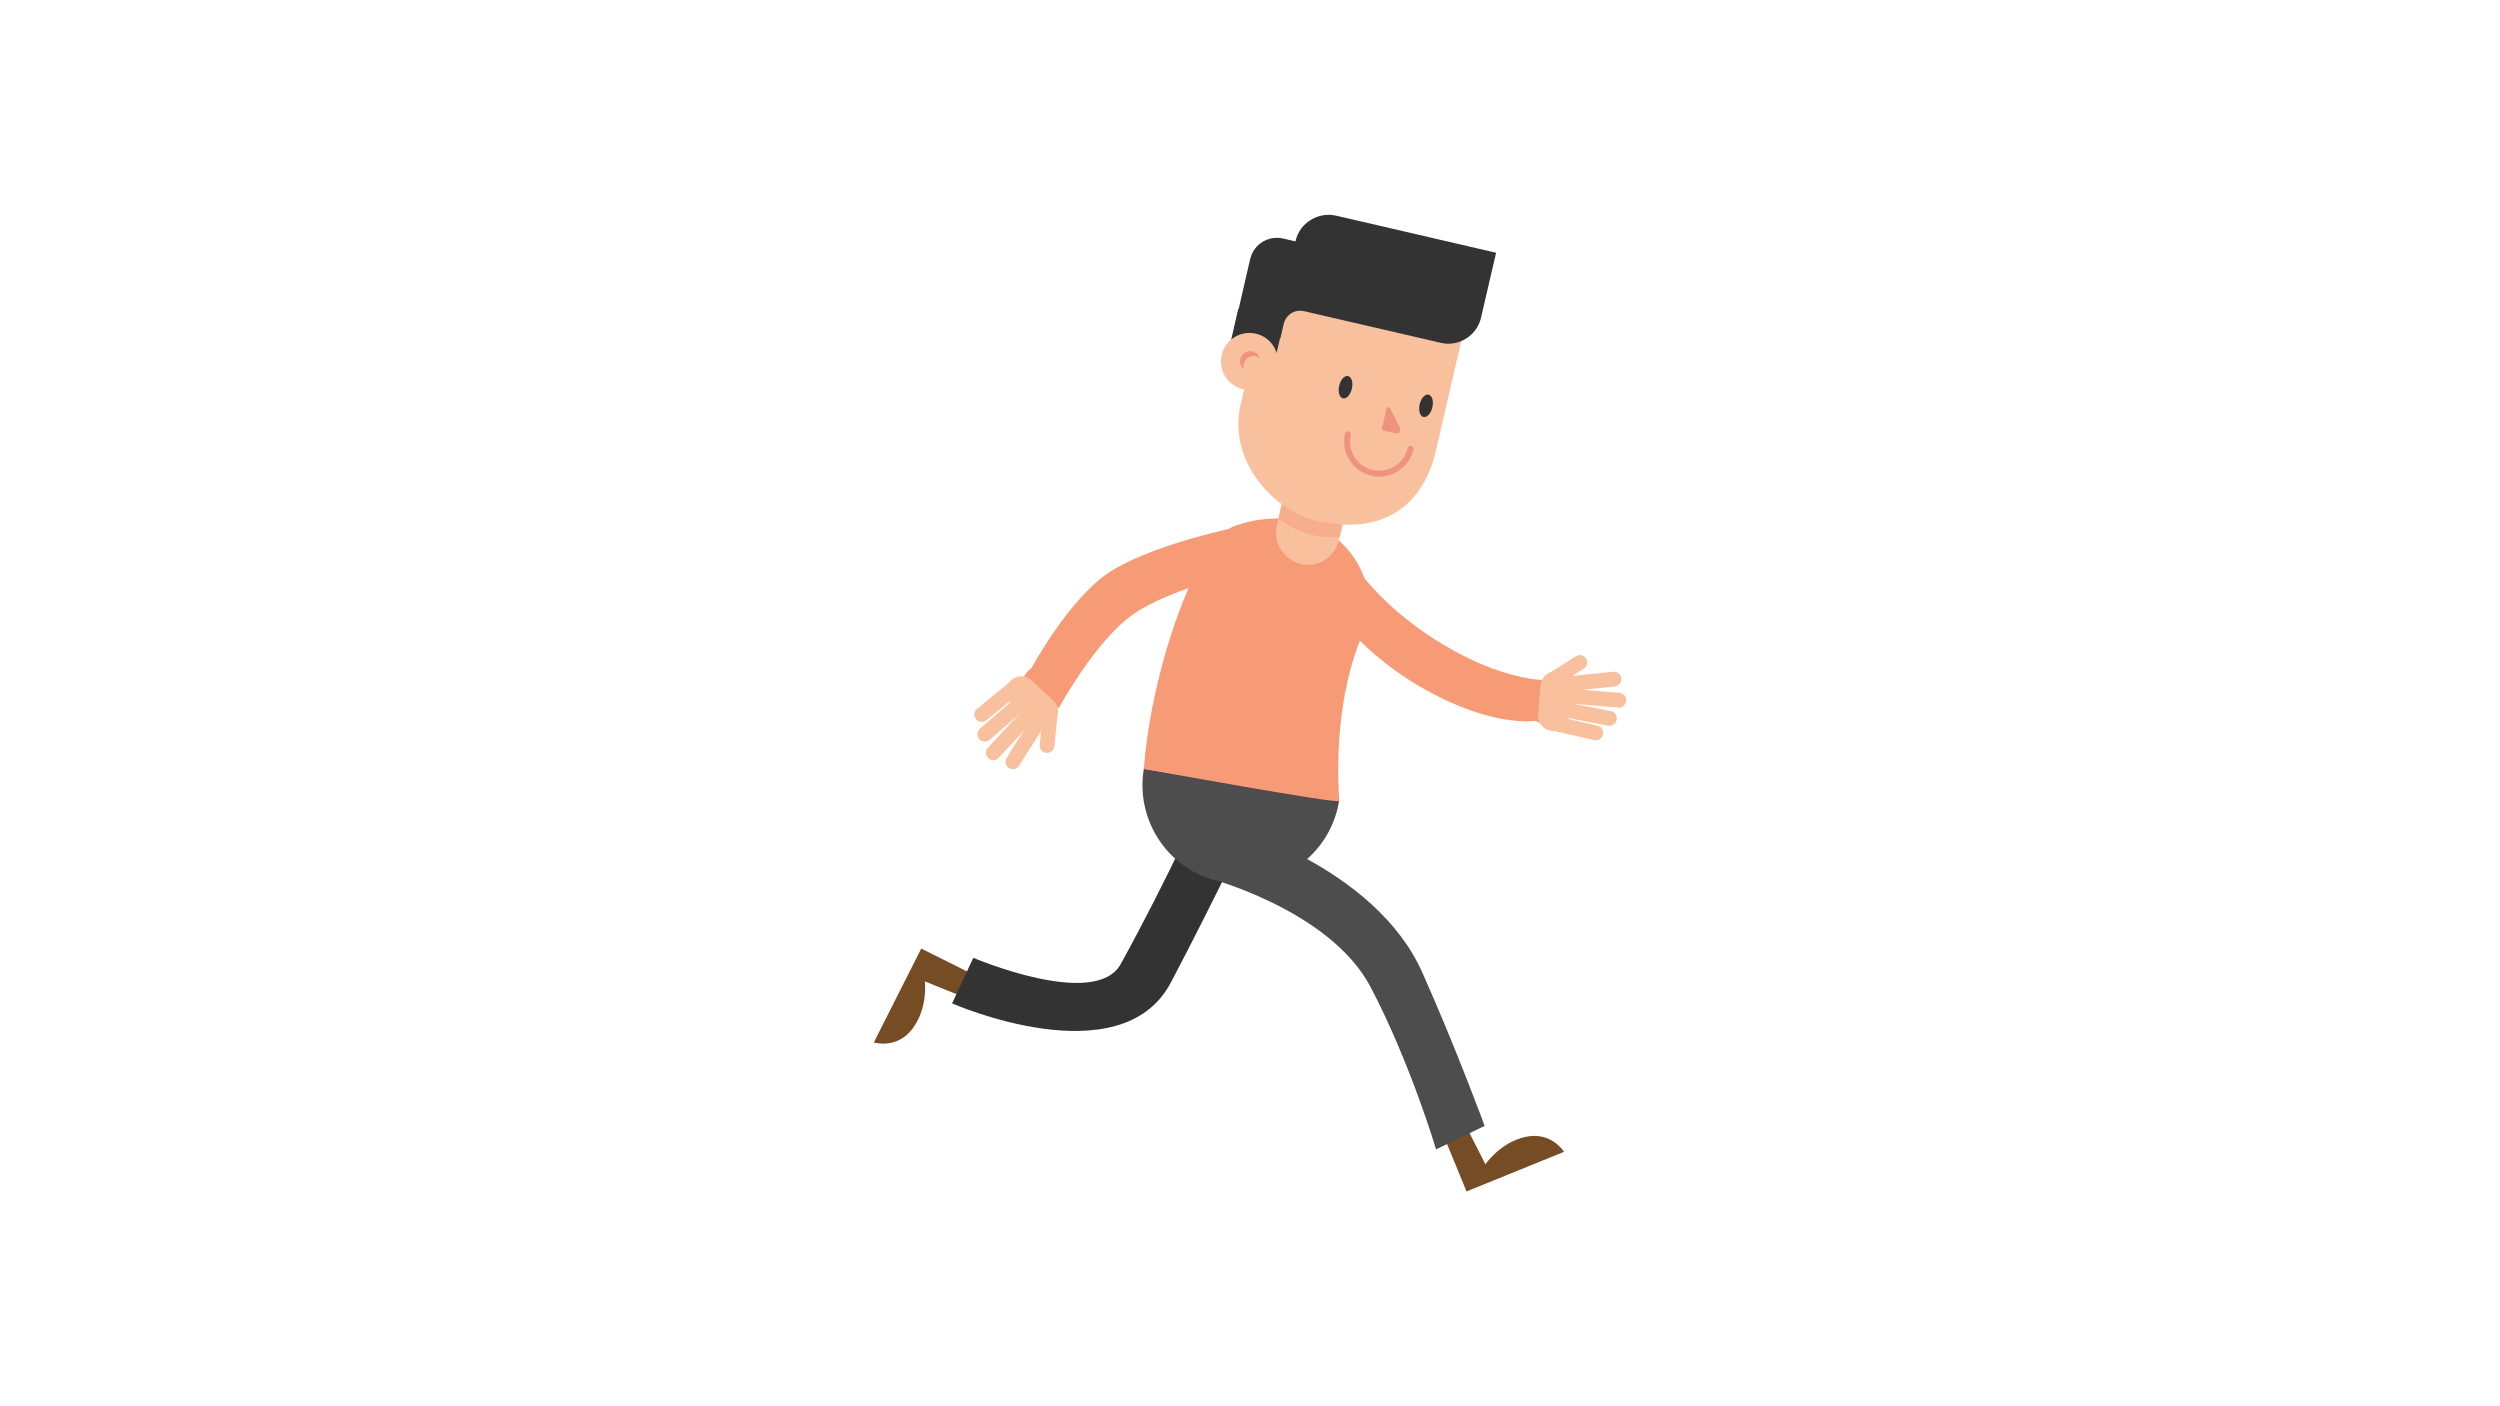 <?xml version="1.0" encoding="utf-8"?>
<!-- Generator: Adobe Illustrator 19.2.0, SVG Export Plug-In . SVG Version: 6.00 Build 0)  -->
<svg version="1.1" id="Layer_1" xmlns="http://www.w3.org/2000/svg" xmlns:xlink="http://www.w3.org/1999/xlink" x="0px" y="0px"
	 viewBox="0 0 1920 1080" style="enable-background:new 0 0 1920 1080;" xml:space="preserve">
<style type="text/css">
	.st0{fill:#754C24;}
	.st1{fill:#4D4D4D;}
	.st2{fill:#333333;}
	.st3{fill:#F69B76;}
	.st4{fill:#F8C09D;}
	.st5{fill:#F6AE8D;}
	.st6{fill:#EF937E;}
	.st7{fill:none;stroke:#EF937E;stroke-width:4.532;stroke-linecap:round;stroke-miterlimit:10;}
</style>
<path class="st0" d="M1110.7,877.1l15.6,37.9l74.9-30.4c0,0-9.8-15.8-29.5-11.5c-19.7,4.3-30.9,21.1-30.9,21.1l-12.4-24.4
	L1110.7,877.1z"/>
<path class="st1" d="M1102.9,882.7l37.3-18c0,0-21.6-59-47.9-117.9c-36.7-82.3-151.5-113.6-151.5-113.6l-16.6,40
	c0,0,97,24.5,128.6,85.2C1083.2,816.4,1102.9,882.7,1102.9,882.7z"/>
<path class="st0" d="M744.2,746.8l-36.7-18.3l-36.4,72.1c0,0,17.8,5.5,29.8-10.7c12-16.1,9.4-36.2,9.4-36.2l25.4,10.3L744.2,746.8z"
	/>
<path class="st2" d="M747.5,735.6l-16.3,35c0,0,129.5,57,168-16c33.1-62.7,67.5-135,67.5-135l-37.6-16.3c0,0-32.3,71.9-68.4,137.1
	C841.3,775.6,747.5,735.6,747.5,735.6z"/>
<path class="st1" d="M941.8,677.9l-1.3-0.2c-41.1-6.7-68.8-45.9-62.1-87l0-0.2l150,24.6l0,0.2C1021.6,656.4,982.8,684.7,941.8,677.9
	z"/>
<path class="st3" d="M994.1,399.1L994.1,399.1c37.5,6.1,62.9,41.5,56.8,79.1c0,0-27.9,45.3-22.4,136.9c0.2,2.8-150-24.6-150-24.6
	l1-11.7c7-62.4,28.9-127,51.2-161.5C941.6,400.4,974.7,396,994.1,399.1z"/>
<path class="st3" d="M1008.4,429.4L1008.4,429.4c-5.2,8.7-2.4,20.1,6.3,25.3c0,0,21.4,40.8,76,72.7c54.7,31.9,88.6,26.2,88.6,26.2
	c8.7,5.2,20.1,2.4,25.3-6.3h0c5.2-8.7,2.4-20.1-6.3-25.3c0,0-34.2,6.5-90.3-27.2s-74.4-71.7-74.4-71.7
	C1025,417.8,1013.7,420.7,1008.4,429.4z"/>
<g>
	<path class="st4" d="M1192.2,549.4l-2.5,11.1l34.6,7.9c3.1,0.7,6.1-1.2,6.8-4.3l0,0c0.7-3.1-1.2-6.1-4.3-6.8L1192.2,549.4z"/>
	<path class="st4" d="M1194.9,538l-2.1,11.2l42.1,8.1c3.1,0.6,6.1-1.4,6.7-4.5v0c0.6-3.1-1.4-6.1-4.5-6.7L1194.9,538z"/>
	<path class="st4" d="M1200.9,528.6l-0.9,11.3l42.8,3.5c3.1,0.3,5.9-2.1,6.1-5.2l0,0c0.3-3.1-2.1-5.9-5.2-6.1L1200.9,528.6z"/>
	<path class="st4" d="M1196.2,520.3l1.2,11.3l42.7-4.4c3.1-0.3,5.4-3.1,5.1-6.2v0c-0.3-3.1-3.1-5.4-6.2-5.1L1196.2,520.3z"/>
	<path class="st4" d="M1188.5,517.8l6.1,9.6l21.8-13.9c2.6-1.7,3.4-5.2,1.7-7.8h0c-1.7-2.6-5.2-3.4-7.8-1.7L1188.5,517.8z"/>
	<path class="st4" d="M1195.4,515.8l9,0.7c1.7,0.1,2.9,1.6,2.7,3.2l-3.3,39.5c-0.1,1.7-1.6,2.9-3.2,2.7l-9-0.7
		c-6.2-0.5-10.9-6-10.4-12.2l1.9-22.9C1183.7,519.9,1189.2,515.3,1195.4,515.8z"/>
</g>
<path class="st3" d="M787.9,538.6L787.9,538.6c5.9,8.3,17.4,10.3,25.7,4.5c0,0,27.2-50.6,56.8-71.4s94.9-35.3,94.9-35.3
	c8.3-5.9,10.3-17.4,4.5-25.7l0,0c-5.9-8.3-17.4-10.3-25.7-4.5c0,0-64.2,13.6-94.3,34.8s-57.5,71.9-57.5,71.9
	C784,518.8,782,530.3,787.9,538.6z"/>
<g>
	<path class="st4" d="M785.2,530.7l-7.2-8.8l-27.6,22.4c-2.4,2-2.8,5.6-0.8,8v0c2,2.4,5.6,2.8,8,0.8L785.2,530.7z"/>
	<path class="st4" d="M792.5,540l-7.5-8.6l-32.4,28.2c-2.4,2.1-2.6,5.6-0.6,8l0,0c2.1,2.4,5.6,2.6,8,0.6L792.5,540z"/>
	<path class="st4" d="M796.2,550.5l-8.3-7.7l-29.2,31.5c-2.1,2.3-2,5.9,0.3,8l0,0c2.3,2.1,5.9,2,8-0.3L796.2,550.5z"/>
	<path class="st4" d="M805.6,551.8l-9.6-6.1l-22.9,36.3c-1.7,2.7-0.9,6.2,1.8,7.8l0,0c2.7,1.7,6.2,0.9,7.8-1.8L805.6,551.8z"/>
	<path class="st4" d="M812.3,547.4l-11.3-1.1l-2.5,25.7c-0.3,3.1,2,5.9,5.1,6.2l0,0c3.1,0.3,5.9-2,6.2-5.1L812.3,547.4z"/>
	<path class="st4" d="M809.6,554l-6.2,6.6c-1.1,1.2-3,1.3-4.2,0.2l-29.1-27c-1.2-1.1-1.3-3-0.2-4.2l6.2-6.6c4.3-4.6,11.4-4.9,16-0.6
		L809,538C813.6,542.3,813.9,549.4,809.6,554z"/>
</g>
<path class="st4" d="M1028.3,414.8c-3,13.1-16.1,21.4-29.1,18.4l0,0l-0.2-0.1c-13.1-3-21.4-16.3-18.4-29.3l4.9-21l47.7,11
	L1028.3,414.8z"/>
<path class="st5" d="M981.8,398.3c8.3,6.1,17.5,10.5,26.7,12.7c6.4,1.5,13.3,2,20.3,1.5l3.5-15.1l-47.7-11L981.8,398.3z"/>
<path class="st4" d="M1011.1,399.9c-34-7.9-68-47-58.4-88.6l29-125.2l150.1,34.7l-29,125.2C1093.2,387.7,1062.6,411.9,1011.1,399.9z
	"/>
<rect x="946.3" y="241.2" transform="matrix(0.974 0.225 -0.225 0.974 83.603 -210.713)" class="st2" width="36.3" height="39"/>
<ellipse transform="matrix(0.225 -0.974 0.974 0.225 473.367 1150.309)" class="st4" cx="960.1" cy="277.4" rx="21.9" ry="21.9"/>
<path class="st6" d="M955.2,279.4c1-4.2,5.1-6.8,9.3-5.8c1.2,0.3,2.2,0.8,3,1.5c-0.8-2.5-2.9-4.6-5.6-5.2c-4.2-1-8.3,1.6-9.3,5.8
	c-0.7,3,0.5,6,2.8,7.8C954.9,282.3,954.8,280.9,955.2,279.4z"/>
<path class="st2" d="M995,185l-0.1,0.4l-9.3-2.2c-11.4-2.6-22.7,4.2-25.4,15.6l0-0.2l-6.7,29.1l-5.5,24l35.3,8.2l2.5-10.9
	c1.7-7.3,8.6-11.7,15.8-10l105,24.3c13.7,3.2,27.6-5.5,30.8-19.2l11.6-50l-123-28.5C1012.2,162.5,998.1,171.3,995,185z"/>
<path class="st7" d="M1035.2,333.5c-3.1,13.3,5.2,26.6,18.5,29.6h0c13.3,3.1,26.6-5.2,29.6-18.5"/>
<path class="st6" d="M1064.9,313.7l-3.6,15.4c-0.2,0.7,0.6,1.4,1.3,1.6l9.1,2.1c2.5,0.6,4.5-2,3.4-4.3l-7.6-15.1
	C1067,312.4,1065.2,312.6,1064.9,313.7z"/>
<ellipse transform="matrix(0.225 -0.974 0.974 0.225 511.26 1237.529)" class="st2" cx="1033.9" cy="297.2" rx="8.8" ry="5"/>
<ellipse transform="matrix(0.225 -0.974 0.974 0.225 545.226 1308.881)" class="st2" cx="1095.8" cy="311.5" rx="8.8" ry="5"/>
</svg>
